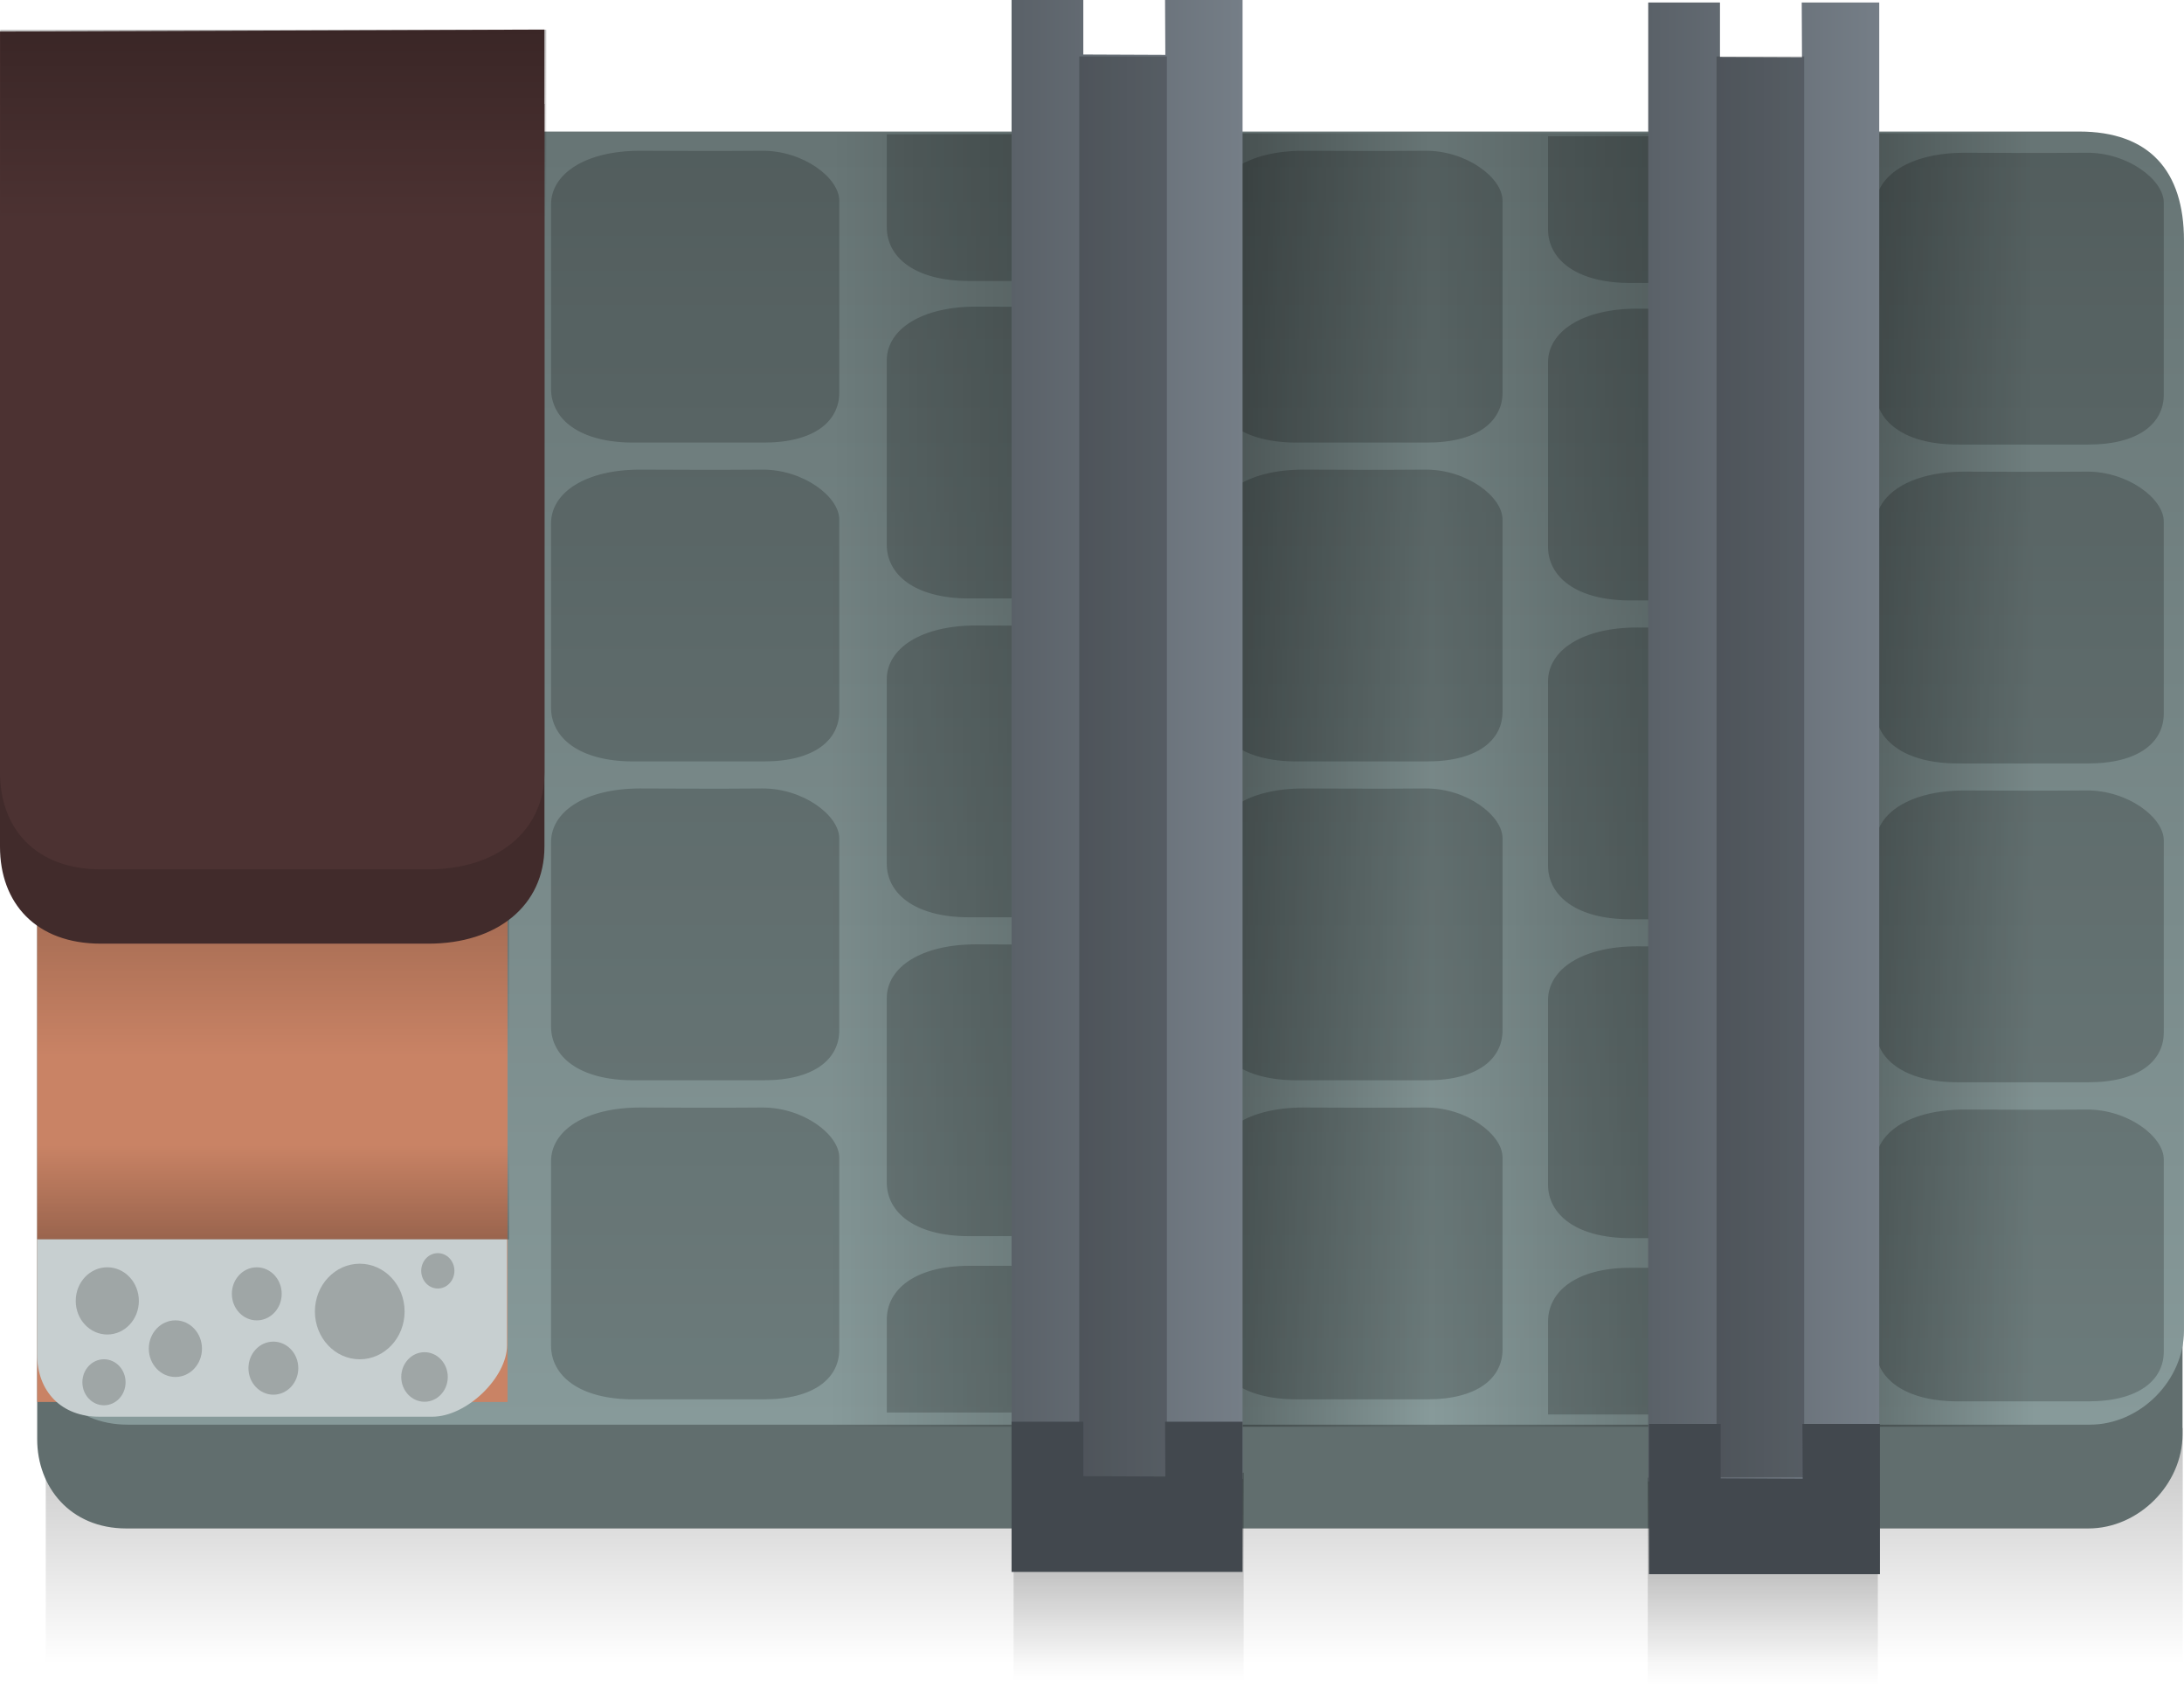<svg version="1.1" xmlns="http://www.w3.org/2000/svg" xmlns:xlink="http://www.w3.org/1999/xlink" width="88.16" height="68.05" viewBox="0,0,88.16,68.05"><defs><linearGradient x1="226.62" y1="207.796" x2="226.62" y2="217.296" gradientUnits="userSpaceOnUse" id="color-1"><stop offset="0" stop-color="#000000" stop-opacity="0.235"/><stop offset="1" stop-color="#000000" stop-opacity="0"/></linearGradient><linearGradient x1="236.501" y1="146.46" x2="236.501" y2="207.66" gradientUnits="userSpaceOnUse" id="color-2"><stop offset="0" stop-color="#616e6e"/><stop offset="1" stop-color="#879a9a"/></linearGradient><linearGradient x1="224.545" y1="181.635" x2="215.171" y2="181.635" gradientUnits="userSpaceOnUse" id="color-3"><stop offset="0" stop-color="#000000" stop-opacity="0.204"/><stop offset="1" stop-color="#000000" stop-opacity="0"/></linearGradient><linearGradient x1="248.379" y1="181.635" x2="239.511" y2="181.635" gradientUnits="userSpaceOnUse" id="color-4"><stop offset="0" stop-color="#000000" stop-opacity="0.204"/><stop offset="1" stop-color="#000000" stop-opacity="0"/></linearGradient><linearGradient x1="231.775" y1="181.635" x2="239.376" y2="181.635" gradientUnits="userSpaceOnUse" id="color-5"><stop offset="0" stop-color="#000000" stop-opacity="0.302"/><stop offset="1" stop-color="#000000" stop-opacity="0"/></linearGradient><linearGradient x1="256.153" y1="181.635" x2="263.754" y2="181.635" gradientUnits="userSpaceOnUse" id="color-6"><stop offset="0" stop-color="#000000" stop-opacity="0.302"/><stop offset="1" stop-color="#000000" stop-opacity="0"/></linearGradient><linearGradient x1="192.671" y1="200.182" x2="192.671" y2="196.382" gradientUnits="userSpaceOnUse" id="color-7"><stop offset="0" stop-color="#000000" stop-opacity="0.235"/><stop offset="1" stop-color="#000000" stop-opacity="0"/></linearGradient><linearGradient x1="192.671" y1="185.065" x2="192.671" y2="192.782" gradientUnits="userSpaceOnUse" id="color-8"><stop offset="0" stop-color="#000000" stop-opacity="0.235"/><stop offset="1" stop-color="#000000" stop-opacity="0"/></linearGradient><linearGradient x1="192.671" y1="151.351" x2="192.671" y2="159.067" gradientUnits="userSpaceOnUse" id="color-9"><stop offset="0" stop-color="#000000" stop-opacity="0.235"/><stop offset="1" stop-color="#000000" stop-opacity="0"/></linearGradient><linearGradient x1="252.8" y1="209.8" x2="252.8" y2="218.2" gradientUnits="userSpaceOnUse" id="color-10"><stop offset="0" stop-color="#000000" stop-opacity="0.302"/><stop offset="1" stop-color="#000000" stop-opacity="0"/></linearGradient><linearGradient x1="227.2" y1="209.6" x2="227.2" y2="218" gradientUnits="userSpaceOnUse" id="color-11"><stop offset="0" stop-color="#000000" stop-opacity="0.302"/><stop offset="1" stop-color="#000000" stop-opacity="0"/></linearGradient><linearGradient x1="222.475" y1="180" x2="231.8" y2="180" gradientUnits="userSpaceOnUse" id="color-12"><stop offset="0" stop-color="#5a6168"/><stop offset="1" stop-color="#757e87"/></linearGradient><linearGradient x1="248.175" y1="180.1" x2="257.5" y2="180.1" gradientUnits="userSpaceOnUse" id="color-13"><stop offset="0" stop-color="#5a6168"/><stop offset="1" stop-color="#757e87"/></linearGradient></defs><g transform="translate(-181.642,-150.15)"><g data-paper-data="{&quot;isPaintingLayer&quot;:true}" fill-rule="nonzero" stroke="none" stroke-width="0" stroke-linecap="butt" stroke-linejoin="miter" stroke-miterlimit="10" stroke-dasharray="" stroke-dashoffset="0" style="mix-blend-mode: normal"><path d="M183.489,217.296v-9.5h86.262v9.5z" data-paper-data="{&quot;index&quot;:null}" fill="url(#color-1)"/><path d="M265.943,211.85c-6.976,0 -66.909,0 -79.2,0c-2.272,0 -3.6,-1.68 -3.6,-3.6c0,-7.68 0,-48.6 0,-48.6h86.6c0,0 0,40.569 0,48.4c0,2.015 -1.767,3.8 -3.8,3.8z" data-paper-data="{&quot;index&quot;:null}" fill="#616e6e"/><path d="M266.001,207.66c-6.976,0 -66.909,0 -79.2,0c-2.272,0 -3.6,-1.68 -3.6,-3.6c0,-7.68 0,-48.6 0,-48.6c0,0 72.219,0 82.367,0c2.827,0 4.233,1.577 4.233,4.404c0,11.038 0,37.85 0,43.996c0,2.015 -1.767,3.8 -3.8,3.8z" data-paper-data="{&quot;index&quot;:null}" fill="url(#color-2)"/><path d="M215.171,155.527h9.374v52.218h-9.374z" data-paper-data="{&quot;index&quot;:null}" fill="url(#color-3)"/><path d="M239.511,155.527h8.868v52.218h-8.868z" data-paper-data="{&quot;index&quot;:null}" fill="url(#color-4)"/><path d="M239.376,207.744h-7.601v-52.218h7.601z" fill="url(#color-5)"/><path d="M263.754,207.744h-7.601v-52.218h7.601z" fill="url(#color-6)"/><path d="M252.636,162.609c1.67,-0.016 3.128,1.091 3.128,2.015c0,1.368 0,5.313 0,7.75c0,1.148 -0.996,2.015 -3.047,2.015c-1.875,0 -4.129,0 -5.263,0c-2.179,0 -3.324,-0.951 -3.324,-2.17c0,-2.395 0,-6.091 0,-7.44c0,-1.241 1.383,-2.17 3.601,-2.17c0.923,0 2.985,0.019 4.904,0z" data-paper-data="{&quot;index&quot;:null}" fill-opacity="0.2" fill="#000000"/><path d="M252.636,175.48c1.67,-0.016 3.128,1.091 3.128,2.015c0,1.368 0,5.313 0,7.75c0,1.148 -0.996,2.015 -3.047,2.015c-1.875,0 -4.129,0 -5.263,0c-2.179,0 -3.324,-0.951 -3.324,-2.17c0,-2.395 0,-6.091 0,-7.44c0,-1.241 1.383,-2.17 3.601,-2.17c0.923,0 2.985,0.019 4.904,0z" data-paper-data="{&quot;index&quot;:null}" fill-opacity="0.2" fill="#000000"/><path d="M252.636,188.351c1.67,-0.016 3.128,1.091 3.128,2.015c0,1.368 0,5.313 0,7.75c0,1.148 -0.996,2.015 -3.047,2.015c-1.875,0 -4.129,0 -5.263,0c-2.179,0 -3.324,-0.951 -3.324,-2.17c0,-2.395 0,-6.091 0,-7.44c0,-1.241 1.383,-2.17 3.601,-2.17c0.923,0 2.985,0.019 4.904,0z" data-paper-data="{&quot;index&quot;:null}" fill-opacity="0.2" fill="#000000"/><path d="M255.764,155.652c0,0 0,2.79 0,3.907c0,1.148 -0.996,2.015 -3.047,2.015c-1.875,0 -4.129,0 -5.263,0c-2.179,0 -3.324,-0.951 -3.324,-2.17c0,-1.126 0,-3.752 0,-3.752z" data-paper-data="{&quot;index&quot;:null}" fill-opacity="0.2" fill="#000000"/><path d="M244.131,207.25c0,0 0,-2.625 0,-3.752c0,-1.219 1.145,-2.17 3.324,-2.17c1.134,0 3.388,0 5.263,0c2.051,0 3.047,0.867 3.047,2.015c0,1.117 0,3.907 0,3.907z" data-paper-data="{&quot;index&quot;:null}" fill-opacity="0.2" fill="#000000"/><path d="M265.858,156.316c1.67,-0.016 3.128,1.091 3.128,2.015c0,1.368 0,5.313 0,7.75c0,1.148 -0.996,2.015 -3.047,2.015c-1.875,0 -4.129,0 -5.263,0c-2.179,0 -3.324,-0.951 -3.324,-2.17c0,-2.395 0,-6.091 0,-7.44c0,-1.241 1.383,-2.17 3.601,-2.17c0.923,0 2.985,0.019 4.904,0z" data-paper-data="{&quot;index&quot;:null}" fill-opacity="0.2" fill="#000000"/><path d="M265.858,169.188c1.67,-0.016 3.128,1.091 3.128,2.015c0,1.368 0,5.313 0,7.75c0,1.148 -0.996,2.015 -3.047,2.015c-1.875,0 -4.129,0 -5.263,0c-2.179,0 -3.324,-0.951 -3.324,-2.17c0,-2.395 0,-6.091 0,-7.44c0,-1.241 1.383,-2.17 3.601,-2.17c0.923,0 2.985,0.019 4.904,0z" data-paper-data="{&quot;index&quot;:null}" fill-opacity="0.2" fill="#000000"/><path d="M265.858,182.059c1.67,-0.016 3.128,1.091 3.128,2.015c0,1.368 0,5.313 0,7.75c0,1.148 -0.996,2.015 -3.047,2.015c-1.875,0 -4.129,0 -5.263,0c-2.179,0 -3.324,-0.951 -3.324,-2.17c0,-2.395 0,-6.091 0,-7.44c0,-1.241 1.383,-2.17 3.601,-2.17c0.923,0 2.985,0.019 4.904,0z" data-paper-data="{&quot;index&quot;:null}" fill-opacity="0.2" fill="#000000"/><path d="M265.858,194.939c1.67,-0.016 3.128,1.091 3.128,2.015c0,1.368 0,5.313 0,7.75c0,1.148 -0.996,2.015 -3.047,2.015c-1.875,0 -4.129,0 -5.263,0c-2.179,0 -3.324,-0.951 -3.324,-2.17c0,-2.395 0,-6.091 0,-7.44c0,-1.241 1.383,-2.17 3.601,-2.17c0.923,0 2.985,0.019 4.904,0z" data-paper-data="{&quot;index&quot;:null}" fill-opacity="0.2" fill="#000000"/><path d="M225.944,162.528c1.67,-0.016 3.128,1.091 3.128,2.015c0,1.368 0,5.313 0,7.75c0,1.148 -0.996,2.015 -3.047,2.015c-1.875,0 -4.129,0 -5.263,0c-2.179,0 -3.324,-0.951 -3.324,-2.17c0,-2.395 0,-6.091 0,-7.44c0,-1.241 1.383,-2.17 3.601,-2.17c0.923,0 2.985,0.019 4.904,0z" data-paper-data="{&quot;index&quot;:null}" fill-opacity="0.2" fill="#000000"/><path d="M225.944,175.399c1.67,-0.016 3.128,1.091 3.128,2.015c0,1.368 0,5.313 0,7.75c0,1.148 -0.996,2.015 -3.047,2.015c-1.875,0 -4.129,0 -5.263,0c-2.179,0 -3.324,-0.951 -3.324,-2.17c0,-2.395 0,-6.091 0,-7.44c0,-1.241 1.383,-2.17 3.601,-2.17c0.923,0 2.985,0.019 4.904,0z" data-paper-data="{&quot;index&quot;:null}" fill-opacity="0.2" fill="#000000"/><path d="M225.944,188.271c1.67,-0.016 3.128,1.091 3.128,2.015c0,1.368 0,5.313 0,7.75c0,1.148 -0.996,2.015 -3.047,2.015c-1.875,0 -4.129,0 -5.263,0c-2.179,0 -3.324,-0.951 -3.324,-2.17c0,-2.395 0,-6.091 0,-7.44c0,-1.241 1.383,-2.17 3.601,-2.17c0.923,0 2.985,0.019 4.904,0z" data-paper-data="{&quot;index&quot;:null}" fill-opacity="0.2" fill="#000000"/><path d="M229.072,155.571c0,0 0,2.79 0,3.907c0,1.148 -0.996,2.015 -3.047,2.015c-1.875,0 -4.129,0 -5.263,0c-2.179,0 -3.324,-0.951 -3.324,-2.17c0,-1.126 0,-3.752 0,-3.752z" data-paper-data="{&quot;index&quot;:null}" fill-opacity="0.2" fill="#000000"/><path d="M217.439,207.17c0,0 0,-2.625 0,-3.752c0,-1.219 1.145,-2.17 3.324,-2.17c1.134,0 3.388,0 5.263,0c2.051,0 3.047,0.867 3.047,2.015c0,1.117 0,3.907 0,3.907z" data-paper-data="{&quot;index&quot;:null}" fill-opacity="0.2" fill="#000000"/><path d="M239.166,156.236c1.67,-0.016 3.128,1.091 3.128,2.015c0,1.368 0,5.313 0,7.75c0,1.148 -0.996,2.015 -3.047,2.015c-1.875,0 -4.129,0 -5.263,0c-2.179,0 -3.324,-0.951 -3.324,-2.17c0,-2.395 0,-6.091 0,-7.44c0,-1.241 1.383,-2.17 3.601,-2.17c0.923,0 2.985,0.019 4.904,0z" data-paper-data="{&quot;index&quot;:null}" fill-opacity="0.2" fill="#000000"/><path d="M239.166,169.107c1.67,-0.016 3.128,1.091 3.128,2.015c0,1.368 0,5.313 0,7.75c0,1.148 -0.996,2.015 -3.047,2.015c-1.875,0 -4.129,0 -5.263,0c-2.179,0 -3.324,-0.951 -3.324,-2.17c0,-2.395 0,-6.091 0,-7.44c0,-1.241 1.383,-2.17 3.601,-2.17c0.923,0 2.985,0.019 4.904,0z" data-paper-data="{&quot;index&quot;:null}" fill-opacity="0.2" fill="#000000"/><path d="M239.166,181.978c1.67,-0.016 3.128,1.091 3.128,2.015c0,1.368 0,5.313 0,7.75c0,1.148 -0.996,2.015 -3.047,2.015c-1.875,0 -4.129,0 -5.263,0c-2.179,0 -3.324,-0.951 -3.324,-2.17c0,-2.395 0,-6.091 0,-7.44c0,-1.241 1.383,-2.17 3.601,-2.17c0.923,0 2.985,0.019 4.904,0z" data-paper-data="{&quot;index&quot;:null}" fill-opacity="0.2" fill="#000000"/><path d="M239.166,194.858c1.67,-0.016 3.128,1.091 3.128,2.015c0,1.368 0,5.313 0,7.75c0,1.148 -0.996,2.015 -3.047,2.015c-1.875,0 -4.129,0 -5.263,0c-2.179,0 -3.324,-0.951 -3.324,-2.17c0,-2.395 0,-6.091 0,-7.44c0,-1.241 1.383,-2.17 3.601,-2.17c0.923,0 2.985,0.019 4.904,0z" data-paper-data="{&quot;index&quot;:null}" fill-opacity="0.2" fill="#000000"/><path d="M212.392,156.236c1.67,-0.016 3.128,1.091 3.128,2.015c0,1.368 0,5.313 0,7.75c0,1.148 -0.996,2.015 -3.047,2.015c-1.875,0 -4.129,0 -5.263,0c-2.179,0 -3.324,-0.951 -3.324,-2.17c0,-2.395 0,-6.091 0,-7.44c0,-1.241 1.383,-2.17 3.601,-2.17c0.923,0 2.985,0.019 4.904,0z" data-paper-data="{&quot;index&quot;:null}" fill-opacity="0.2" fill="#000000"/><path d="M212.392,169.107c1.67,-0.016 3.128,1.091 3.128,2.015c0,1.368 0,5.313 0,7.75c0,1.148 -0.996,2.015 -3.047,2.015c-1.875,0 -4.129,0 -5.263,0c-2.179,0 -3.324,-0.951 -3.324,-2.17c0,-2.395 0,-6.091 0,-7.44c0,-1.241 1.383,-2.17 3.601,-2.17c0.923,0 2.985,0.019 4.904,0z" data-paper-data="{&quot;index&quot;:null}" fill-opacity="0.2" fill="#000000"/><path d="M212.392,181.978c1.67,-0.016 3.128,1.091 3.128,2.015c0,1.368 0,5.313 0,7.75c0,1.148 -0.996,2.015 -3.047,2.015c-1.875,0 -4.129,0 -5.263,0c-2.179,0 -3.324,-0.951 -3.324,-2.17c0,-2.395 0,-6.091 0,-7.44c0,-1.241 1.383,-2.17 3.601,-2.17c0.923,0 2.985,0.019 4.904,0z" data-paper-data="{&quot;index&quot;:null}" fill-opacity="0.2" fill="#000000"/><path d="M212.392,194.858c1.67,-0.016 3.128,1.091 3.128,2.015c0,1.368 0,5.313 0,7.75c0,1.148 -0.996,2.015 -3.047,2.015c-1.875,0 -4.129,0 -5.263,0c-2.179,0 -3.324,-0.951 -3.324,-2.17c0,-2.395 0,-6.091 0,-7.44c0,-1.241 1.383,-2.17 3.601,-2.17c0.923,0 2.985,0.019 4.904,0z" data-paper-data="{&quot;index&quot;:null}" fill-opacity="0.2" fill="#000000"/><path d="M202.129,155.093v51.65h-18.987v-51.528z" data-paper-data="{&quot;index&quot;:null}" fill="#c98365"/><path d="M199.09,207.338c-2.323,0 -9.577,0 -13.453,0c-1.476,0 -2.5,-0.972 -2.5,-2.545c0,-1.312 0,-4.621 0,-4.621h18.972c0,0 0,3.001 0,4.288c0,1.287 -1.617,2.879 -3.019,2.879z" data-paper-data="{&quot;index&quot;:null}" fill="#c7cfd0"/><path d="M202.193,196.382v3.8h-19.044v-3.8z" data-paper-data="{&quot;index&quot;:null}" fill="url(#color-7)"/><path d="M196.164,205.021c-1,0 -1.81,-0.863 -1.81,-1.929c0,-1.065 0.81,-1.929 1.81,-1.929c1,0 1.81,0.863 1.81,1.929c0,1.065 -0.81,1.929 -1.81,1.929z" data-paper-data="{&quot;index&quot;:null}" fill-opacity="0.2" fill="#000000"/><path d="M192.007,203.45c-0.555,0 -1.006,-0.48 -1.006,-1.071c0,-0.592 0.45,-1.071 1.006,-1.071c0.555,0 1.006,0.48 1.006,1.071c0,0.592 -0.45,1.071 -1.006,1.071z" data-paper-data="{&quot;index&quot;:null}" fill-opacity="0.2" fill="#000000"/><path d="M192.677,206.45c-0.555,0 -1.006,-0.48 -1.006,-1.071c0,-0.592 0.45,-1.071 1.006,-1.071c0.555,0 1.006,0.48 1.006,1.071c0,0.592 -0.45,1.071 -1.006,1.071z" data-paper-data="{&quot;index&quot;:null}" fill-opacity="0.2" fill="#000000"/><path d="M188.722,205.735c-0.592,0 -1.073,-0.512 -1.073,-1.143c0,-0.631 0.48,-1.143 1.073,-1.143c0.592,0 1.073,0.512 1.073,1.143c0,0.631 -0.48,1.143 -1.073,1.143z" data-paper-data="{&quot;index&quot;:null}" fill-opacity="0.2" fill="#000000"/><path d="M185.973,204.021c-0.704,0 -1.274,-0.608 -1.274,-1.357c0,-0.75 0.57,-1.357 1.274,-1.357c0.704,0 1.274,0.608 1.274,1.357c0,0.75 -0.57,1.357 -1.274,1.357z" data-paper-data="{&quot;index&quot;:null}" fill-opacity="0.2" fill="#000000"/><path d="M185.839,206.878c-0.481,0 -0.872,-0.416 -0.872,-0.929c0,-0.513 0.39,-0.929 0.872,-0.929c0.481,0 0.872,0.416 0.872,0.929c0,0.513 -0.39,0.929 -0.872,0.929z" data-paper-data="{&quot;index&quot;:null}" fill-opacity="0.2" fill="#000000"/><path d="M198.778,206.735c-0.518,0 -0.939,-0.448 -0.939,-1c0,-0.552 0.42,-1 0.939,-1c0.518,0 0.939,0.448 0.939,1c0,0.552 -0.42,1 -0.939,1z" data-paper-data="{&quot;index&quot;:null}" fill-opacity="0.2" fill="#000000"/><path d="M199.315,202.164c-0.37,0 -0.67,-0.32 -0.67,-0.714c0,-0.394 0.3,-0.714 0.67,-0.714c0.37,0 0.67,0.32 0.67,0.714c0,0.394 -0.3,0.714 -0.67,0.714z" data-paper-data="{&quot;index&quot;:null}" fill-opacity="0.2" fill="#000000"/><path d="M183.149,192.782v-7.717h19.044v7.717z" data-paper-data="{&quot;index&quot;:null}" fill="url(#color-8)"/><path d="M203.619,154.343c0,0 0,24.682 0,29.987c0,2.382 -1.922,3.913 -4.68,3.913c-2.537,0 -8.963,0 -13.228,0c-2.627,0 -4.069,-1.644 -4.069,-3.913c0,-5.296 0,-29.907 0,-29.907z" data-paper-data="{&quot;index&quot;:null}" fill="#412b2b"/><path d="M203.619,151.343c0,0 0,24.682 0,29.987c0,2.382 -1.922,3.913 -4.68,3.913c-2.537,0 -8.963,0 -13.228,0c-2.627,0 -4.069,-1.644 -4.069,-3.913c0,-5.296 0,-29.907 0,-29.907z" data-paper-data="{&quot;index&quot;:null}" fill="#4c3232"/><path d="M181.65,159.067v-7.717h22.043v7.717z" data-paper-data="{&quot;index&quot;:null}" fill="url(#color-9)"/><path d="M248.157,218.2v-8.4h9.286v8.4z" fill="url(#color-10)"/><path d="M222.557,218v-8.4h9.286v8.4z" fill="url(#color-11)"/><path d="M231.8,209.85h-9.325v-59.7h2.896v2.2l3.311,0.014l-0.011,-2.214h3.129z" fill="url(#color-12)"/><path d="M257.5,209.95h-9.325v-59.7h2.896v2.2l3.311,0.014l-0.011,-2.214h3.129z" fill="url(#color-13)"/><path d="M254.47,209.779h-3.537v-57.35h3.537z" fill-opacity="0.204" fill="#000000"/><path d="M228.745,209.779h-3.537v-57.35h3.537z" fill-opacity="0.204" fill="#000000"/><path d="M231.8,213.604h-9.325v-6.064h2.896v2.2l3.311,0.014l-0.011,-2.214h3.129z" fill="#42484e"/><path d="M257.528,213.695h-9.325v-6.064h2.896v2.2l3.311,0.014l-0.011,-2.214h3.129z" fill="#42484e"/></g></g></svg>